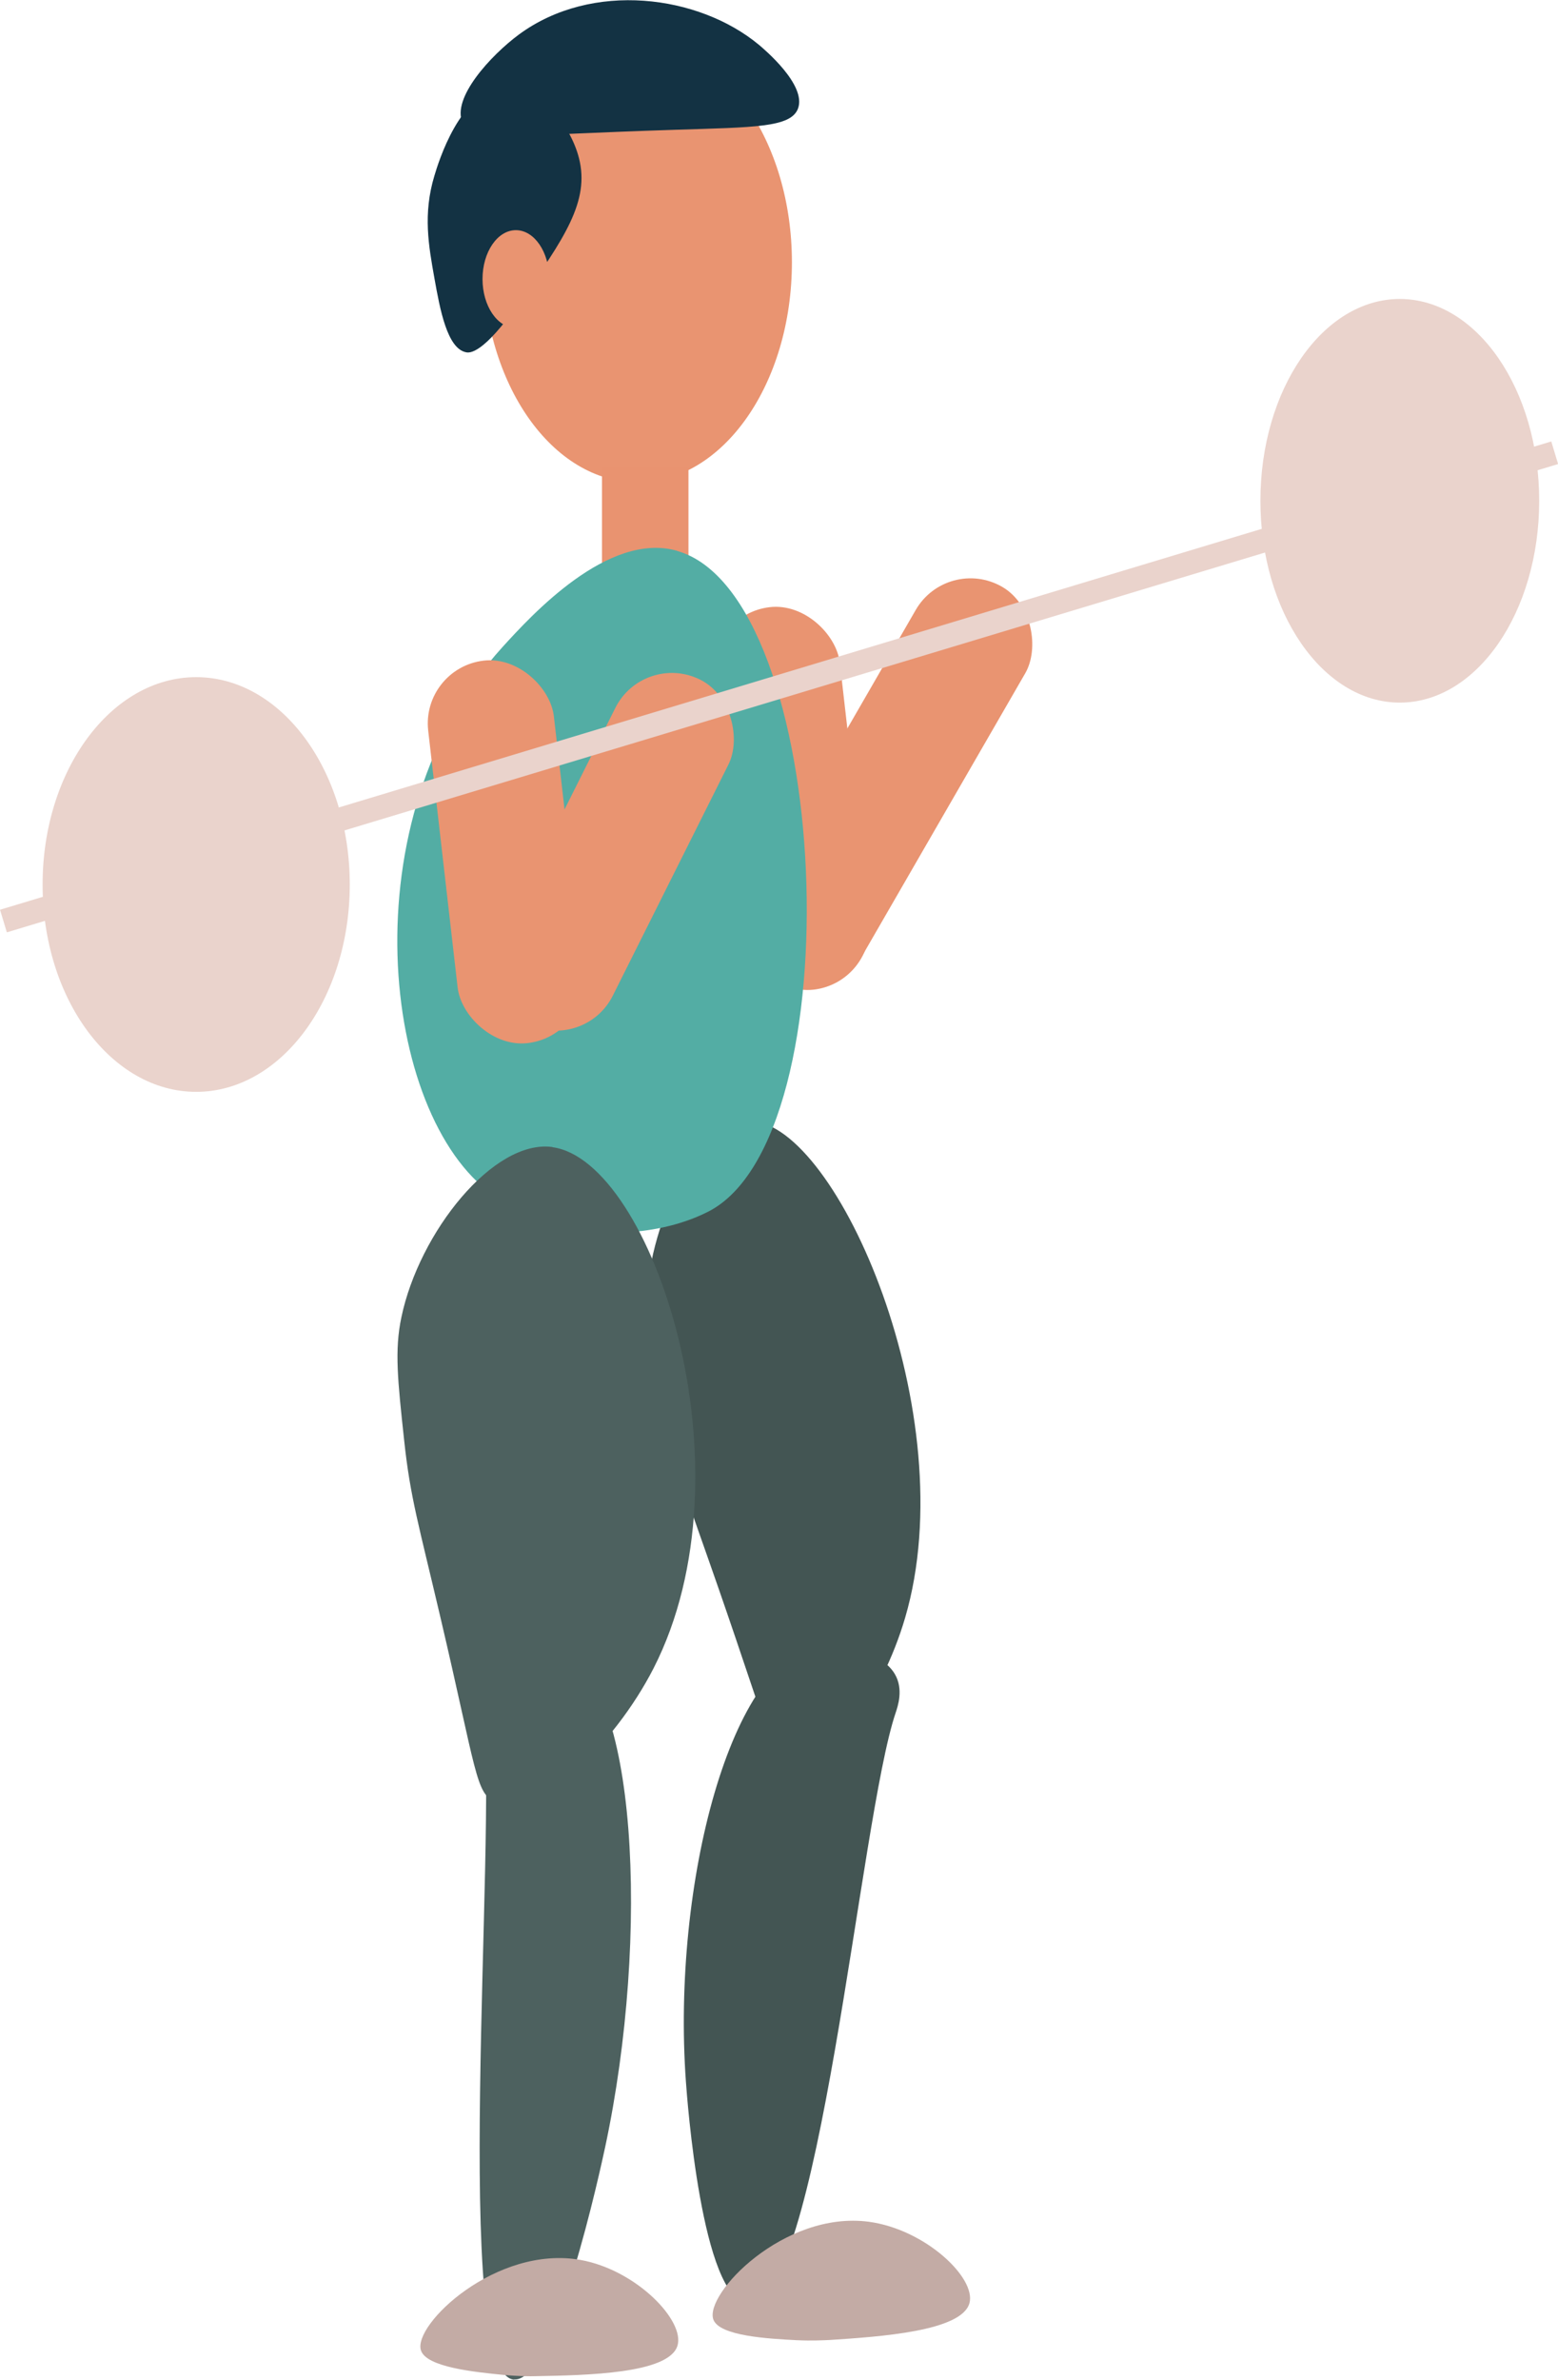<?xml version="1.0" encoding="UTF-8"?><svg id="Layer_2" xmlns="http://www.w3.org/2000/svg" width="29.81mm" height="45.51mm" viewBox="0 0 84.5 128.99"><defs><style>.cls-1{fill:#e99370;}.cls-2{fill:#c3aba5;}.cls-3{fill:#133243;}.cls-4{fill:#53ada4;}.cls-5{fill:#4d615f;}.cls-6{fill:#e99471;}.cls-7{fill:#435553;}.cls-8{fill:#ead3cc;}</style></defs><g id="ez-bar_curl"><g><ellipse class="cls-6" cx="34.58" cy="14.21" rx="8.37" ry="11.93"/><rect class="cls-1" x="32.65" y="25.31" width="4.69" height="6.13"/><path class="cls-7" d="M40.75,60.77c-2.75-.1-5.48,5.21-5.69,9.77-.08,1.78,.28,3.34,1,6.47,.69,2.99,1.27,4.36,2.93,9.14,2.75,7.92,2.87,9.09,3.81,9.4,2.04,.69,5.04-3.59,6.29-7.86,3.23-10.99-3.68-26.75-8.34-26.92Z"/><rect class="cls-6" x="39.51" y="32.84" width="6.86" height="20.87" rx="3.43" ry="3.43" transform="translate(-4.65 5.17) rotate(-6.54)"/><rect class="cls-6" x="44.82" y="30.17" width="6.86" height="24.38" rx="3.43" ry="3.43" transform="translate(27.65 -18.45) rotate(30)"/><path class="cls-4" d="M36.73,29.86c8.41,2.39,9.65,31.83,1.65,35.83-3.13,1.57-6.7,1.05-6.7,1.05s-2.7-.39-4.98-2.01c-6.01-4.26-7.89-20.39,.57-29.68,1.55-1.7,5.71-6.26,9.45-5.2Z"/><rect class="cls-6" x="24" y="35.73" width="6.86" height="20.87" rx="3.43" ry="3.43" transform="translate(-5.08 3.43) rotate(-6.54)"/><path class="cls-5" d="M29.96,62.17c-3.2-.43-7.23,4.63-8.19,9.23-.38,1.79-.2,3.42,.15,6.67,.33,3.11,.79,4.57,1.97,9.61,1.96,8.35,1.91,9.55,2.96,9.98,2.27,.94,6.45-3.05,8.59-7.22,5.51-10.76-.07-27.54-5.48-28.26Z"/><path class="cls-7" d="M40.55,124.84c3.89,.27,6.06-26.22,8.03-32.01,.1-.31,.45-1.27-.06-2.11-.73-1.21-2.91-1.64-4.04-1.52-4.79,.52-8.05,12.89-7.28,23.62,.06,.85,.86,11.84,3.35,12.02Z"/><path class="cls-5" d="M27.88,128.99c-3.45-.28-.91-29.47-1.66-36.07-.04-.35-.18-1.45,.4-2.29,.84-1.21,2.82-1.35,3.79-1.05,4.1,1.28,4.88,15.25,2.41,26.81-.2,.92-2.73,12.77-4.94,12.59Z"/><path class="cls-2" d="M27.29,128.73c.84,.08,1.49,.08,1.77,.07,2.75-.05,7.2-.13,7.68-1.64,.43-1.35-2.21-4.11-5.25-4.66-4.56-.82-9.11,3.51-8.66,4.9,.29,.92,2.95,1.18,4.46,1.33Z"/><path class="cls-2" d="M43.21,126.85c.84,.04,1.49,0,1.77-.01,2.74-.18,7.18-.47,7.6-2,.37-1.37-2.4-4-5.46-4.41-4.6-.61-8.93,3.92-8.43,5.3,.33,.9,3,1.04,4.52,1.12Z"/><path class="cls-3" d="M41.17,2.43c.27,.23,2.59,2.17,2.11,3.45-.39,1.03-2.36,1.01-6.7,1.15-9.08,.29-10.99,.69-11.49-.38-.61-1.33,1.52-3.65,3.06-4.79,3.96-2.91,9.75-2.15,13.02,.57Z"/><path class="cls-3" d="M27.39,4.73c-2.43,.13-3.62,4.09-3.83,4.79-.63,2.08-.31,3.81,0,5.55,.3,1.68,.69,3.82,1.72,4.02,.19,.04,.92,.11,2.87-2.68,2.45-3.49,3.85-5.5,3.25-7.85-.48-1.88-2.22-3.93-4.02-3.83Z"/><ellipse class="cls-6" cx="27.98" cy="15.12" rx="1.81" ry="2.65"/><rect class="cls-6" x="29.87" y="35.73" width="6.86" height="20.87" rx="3.43" ry="3.43" transform="translate(24.19 -10.02) rotate(26.59)"/><rect class="cls-8" x="-1.69" y="36.59" width="87.88" height="1.28" transform="translate(-8.95 13.79) rotate(-16.79)"/><ellipse class="cls-8" cx="10.64" cy="47.94" rx="8.33" ry="11.24"/><ellipse class="cls-8" cx="75.92" cy="27.14" rx="7.56" ry="10.94"/></g></g></svg>